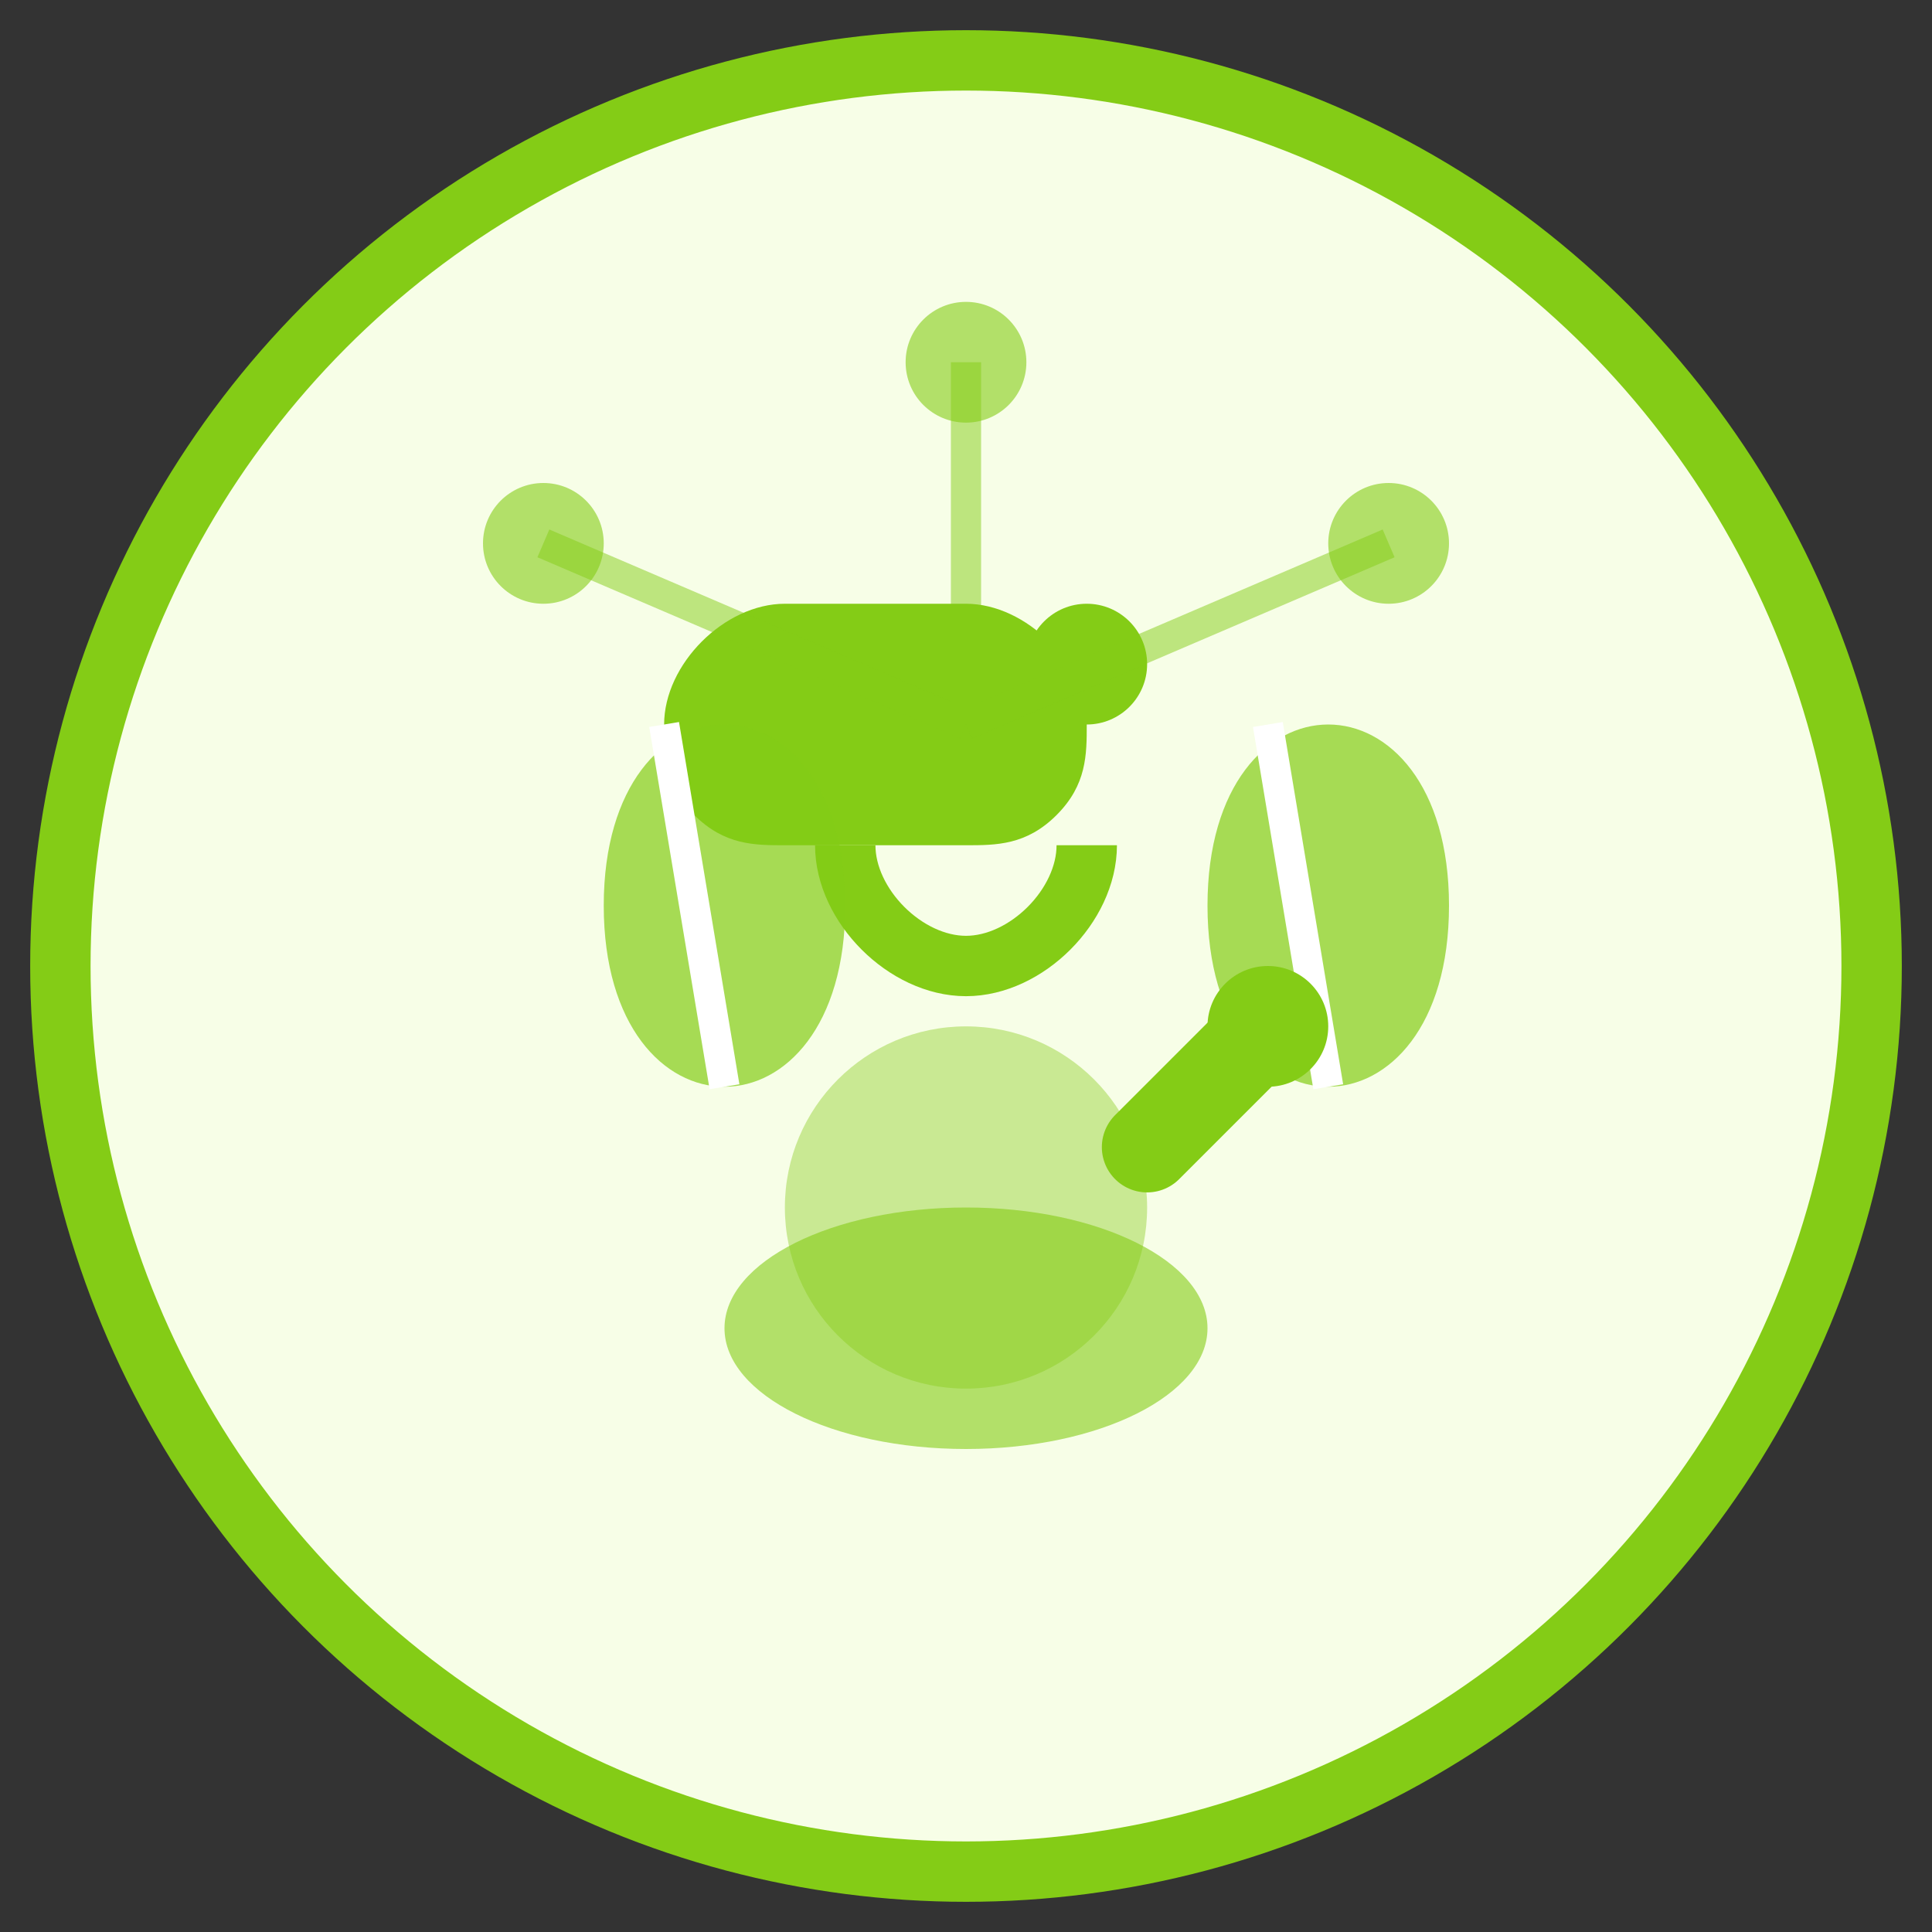 <svg width="64" height="64" viewBox="0 0 64 64" fill="none" xmlns="http://www.w3.org/2000/svg">
  <rect x="0" y="0" width="64" height="64" fill="#333333" stroke="none"/>
  <circle cx="32" cy="32" r="30" fill="#f7fee7" stroke="#84cc16" stroke-width="2"/>
  <!-- Om symbol simplified -->
  <path d="M26 20c-2 0-4 2-4 4 0 1 0 2 1 3 1 1 2 1 3 1h6c1 0 2 0 3-1 1-1 1-2 1-3 0-2-2-4-4-4h-6z" fill="#84cc16"/>
  <path d="M28 28c0 2 2 4 4 4s4-2 4-4" stroke="#84cc16" stroke-width="2" fill="none"/>
  <circle cx="36" cy="22" r="2" fill="#84cc16"/>
  <!-- Medicinal herbs/leaves -->
  <path d="M20 30c0-4 2-6 4-6 2 0 4 2 4 6s-2 6-4 6-4-2-4-6z" fill="#84cc16" opacity="0.7"/>
  <path d="M22 24l2 12" stroke="white" stroke-width="1"/>
  <path d="M40 30c0-4 2-6 4-6 2 0 4 2 4 6s-2 6-4 6-4-2-4-6z" fill="#84cc16" opacity="0.7"/>
  <path d="M42 24l2 12" stroke="white" stroke-width="1"/>
  <!-- Mortar and pestle -->
  <ellipse cx="32" cy="44" rx="8" ry="4" fill="#84cc16" opacity="0.6"/>
  <circle cx="32" cy="40" r="6" fill="#84cc16" opacity="0.4"/>
  <path d="M38 38l4-4" stroke="#84cc16" stroke-width="3" stroke-linecap="round"/>
  <circle cx="42" cy="34" r="2" fill="#84cc16"/>
  <!-- Ayurvedic symbols (tridosha) -->
  <circle cx="18" cy="18" r="2" fill="#84cc16" opacity="0.6"/>
  <circle cx="46" cy="18" r="2" fill="#84cc16" opacity="0.6"/>
  <circle cx="32" cy="12" r="2" fill="#84cc16" opacity="0.6"/>
  <!-- Sacred geometry -->
  <path d="M18 18l14 6M46 18l-14 6M32 12v12" stroke="#84cc16" stroke-width="1" opacity="0.5"/>
</svg>